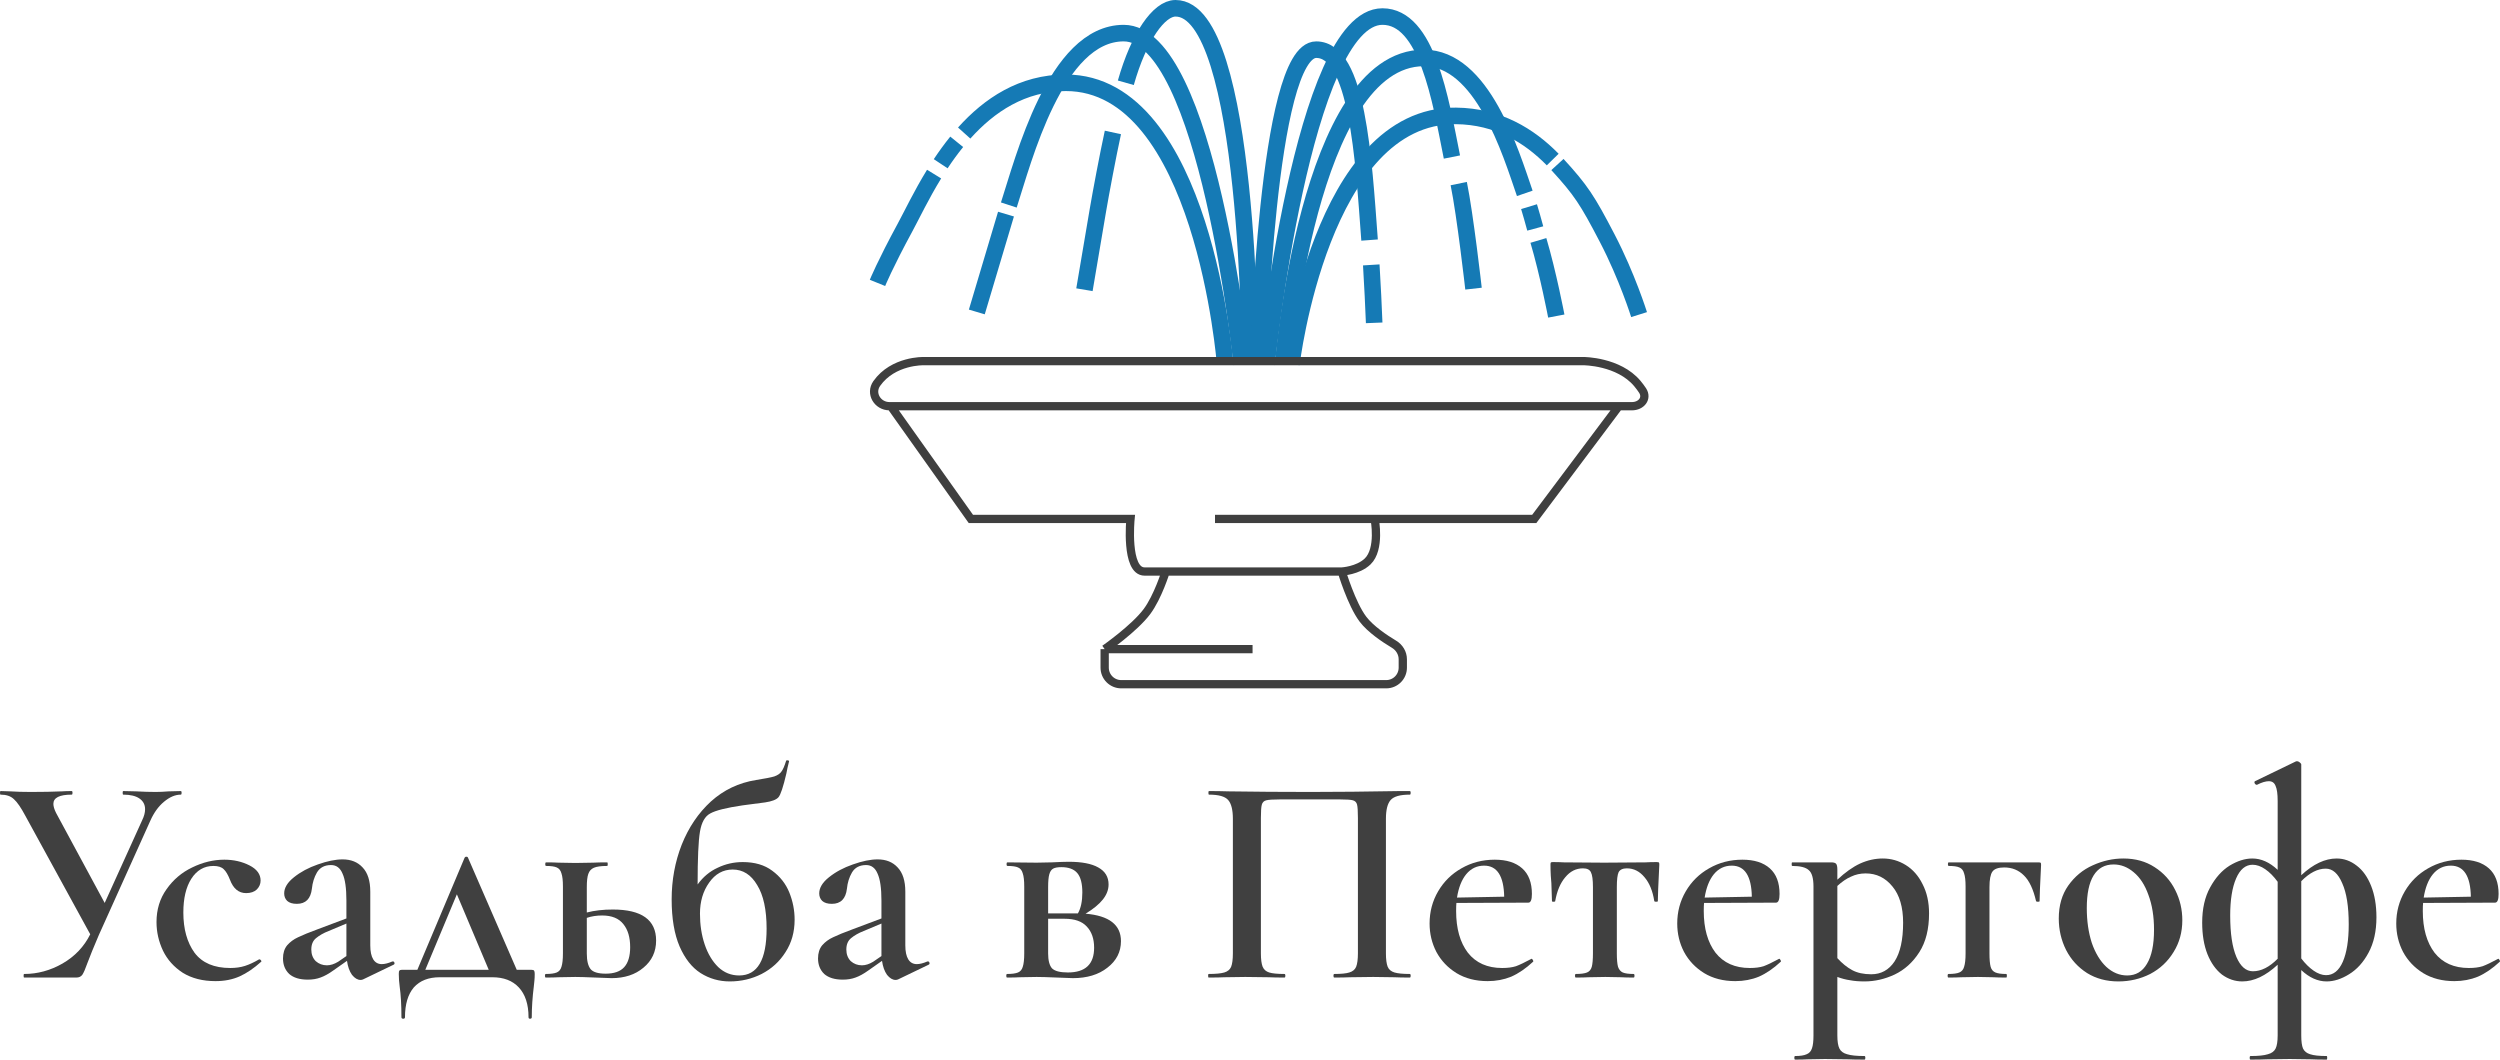 <svg width="151" height="64" viewBox="0 0 151 64" fill="none" xmlns="http://www.w3.org/2000/svg">
<path d="M74 22C74 22 72.674 5 64.375 5C61.745 5 59.747 6.353 58.237 8.036M53 17.087C53 17.087 53.449 15.981 54.67 13.73C55.073 12.989 55.638 11.79 56.42 10.515M57.785 8.566C57.435 8.999 57.113 9.445 56.818 9.89" stroke="#157AB5"/>
<path d="M75.5 22C75.5 22 75.5 0.5 71 0.5C70 0.5 68.787 2.223 68 5M65.5 17.5C65.5 17.5 66.139 13.724 66.313 12.701C66.488 11.677 66.914 9.399 67.219 8" stroke="#157AB5"/>
<path d="M75 22C75 22 72.916 2 67.87 2C63.748 2 61.806 9.706 60.933 12.383M59 18.842C59 18.842 59.928 15.728 60.762 12.932" stroke="#157AB5"/>
<path d="M78 22C78 22 79.779 6.921 87.94 7C90.466 7.025 92.364 8.188 93.784 9.637M99 19.002C99 19.002 98.279 16.694 97.076 14.386C95.874 12.078 95.494 11.494 94.069 9.937" stroke="#157AB5"/>
<path d="M76 22C76 22 76.5 3 79.5 3C82 3 82.353 9.549 82.722 14.5M83 19.5C82.96 18.508 82.905 17.3 82.825 16" stroke="#157AB5"/>
<path d="M76.5 22C76.5 22 78.694 1 83.5 1C86.19 1 87 6 87.696 9.485M88.108 11.089C88.5 13 89 17.434 89 17.434" stroke="#157AB5"/>
<path d="M77.5 22C77.5 22 79 3.5 86 3.5C89.535 3.5 91.236 9.183 92.096 11.679M94 19.09C94 19.09 93.507 16.5 92.919 14.522M92.354 12.482C92.479 12.893 92.605 13.34 92.729 13.8" stroke="#157AB5"/>
<path d="M66.722 39.209V40.327C66.722 40.879 67.17 41.327 67.722 41.327H83.729C84.282 41.327 84.729 40.879 84.729 40.327V39.821C84.729 39.445 84.519 39.102 84.197 38.91C83.638 38.575 82.777 38.001 82.319 37.394C81.627 36.477 81.043 34.52 81.043 34.52M66.722 39.209H75.655M66.722 39.209C66.722 39.209 68.516 37.959 69.275 36.94C69.937 36.05 70.409 34.52 70.409 34.52M70.409 34.52C70.409 34.52 69.983 34.52 69.133 34.52C67.97 34.52 68.282 31.343 68.282 31.343H58.64L53.806 24.535M70.409 34.52H81.043M53.806 24.535H53.726C52.998 24.535 52.535 23.758 52.956 23.163V23.163C53.948 21.759 55.791 21.812 55.791 21.812H75.584H95.647C95.647 21.812 97.76 21.812 98.895 23.163C99.021 23.314 99.125 23.456 99.211 23.586C99.52 24.06 99.134 24.535 98.568 24.535H97.774M53.806 24.535H97.774M97.774 24.535L92.669 31.343H83.028M73.386 31.343H83.028M83.028 31.343C83.028 31.343 83.386 33.166 82.603 33.914C82.019 34.471 81.043 34.52 81.043 34.52" stroke="#3F3F3F" stroke-width="0.5"/>
<path d="M10.918 47.78C10.953 47.78 10.971 47.816 10.971 47.888C10.971 47.96 10.953 47.996 10.918 47.996C10.585 47.996 10.247 48.14 9.902 48.429C9.57 48.705 9.297 49.084 9.083 49.564L5.966 56.485C5.658 57.206 5.432 57.758 5.29 58.143C5.159 58.515 5.052 58.761 4.969 58.882C4.886 58.99 4.767 59.044 4.613 59.044H1.46C1.437 59.044 1.425 59.008 1.425 58.936C1.425 58.864 1.437 58.828 1.46 58.828C2.268 58.828 3.04 58.617 3.776 58.197C4.524 57.764 5.082 57.175 5.45 56.431L1.532 49.276C1.27 48.783 1.039 48.447 0.837 48.267C0.647 48.086 0.38 47.996 0.036 47.996C0.012 47.996 0 47.96 0 47.888C0 47.816 0.012 47.78 0.036 47.78L0.623 47.798C0.98 47.822 1.395 47.834 1.87 47.834C2.571 47.834 3.194 47.822 3.74 47.798C3.895 47.786 4.09 47.78 4.328 47.78C4.364 47.78 4.381 47.816 4.381 47.888C4.381 47.96 4.364 47.996 4.328 47.996C3.592 47.996 3.224 48.182 3.224 48.555C3.224 48.699 3.277 48.879 3.384 49.096L6.323 54.538L8.585 49.546C8.703 49.306 8.763 49.084 8.763 48.879C8.763 48.603 8.65 48.387 8.424 48.23C8.199 48.074 7.872 47.996 7.445 47.996C7.421 47.996 7.409 47.96 7.409 47.888C7.409 47.816 7.421 47.78 7.445 47.78L8.228 47.798C8.656 47.822 9.048 47.834 9.404 47.834C9.641 47.834 9.902 47.822 10.188 47.798L10.918 47.78Z" fill="black" fill-opacity="0.75"/>
<path d="M13.015 59.26C12.243 59.26 11.584 59.092 11.038 58.755C10.504 58.407 10.106 57.962 9.845 57.422C9.584 56.869 9.453 56.292 9.453 55.692C9.453 54.935 9.655 54.274 10.059 53.709C10.462 53.133 10.979 52.694 11.608 52.394C12.249 52.081 12.896 51.925 13.549 51.925C14.107 51.925 14.612 52.039 15.063 52.267C15.514 52.496 15.74 52.802 15.74 53.187C15.74 53.391 15.663 53.571 15.508 53.727C15.354 53.871 15.14 53.944 14.867 53.944C14.416 53.944 14.09 53.673 13.888 53.133C13.769 52.832 13.644 52.622 13.514 52.502C13.383 52.37 13.175 52.303 12.89 52.303C12.332 52.303 11.887 52.562 11.555 53.078C11.234 53.583 11.074 54.262 11.074 55.115C11.074 56.112 11.299 56.923 11.751 57.548C12.214 58.161 12.932 58.467 13.906 58.467C14.238 58.467 14.535 58.425 14.796 58.341C15.057 58.257 15.342 58.125 15.651 57.944H15.669C15.704 57.944 15.734 57.962 15.758 57.998C15.793 58.035 15.799 58.065 15.776 58.089C15.336 58.485 14.903 58.779 14.476 58.972C14.048 59.164 13.561 59.26 13.015 59.26Z" fill="black" fill-opacity="0.75"/>
<path d="M23.737 58.071C23.784 58.071 23.814 58.101 23.826 58.161C23.838 58.209 23.82 58.245 23.772 58.269L21.938 59.152C21.89 59.176 21.837 59.188 21.778 59.188C21.599 59.188 21.427 59.086 21.261 58.882C21.107 58.665 21.006 58.383 20.958 58.035L20.139 58.611C19.854 58.816 19.593 58.96 19.355 59.044C19.13 59.128 18.875 59.17 18.59 59.17C18.103 59.17 17.729 59.056 17.468 58.828C17.218 58.587 17.093 58.275 17.093 57.89C17.093 57.566 17.177 57.302 17.343 57.097C17.521 56.893 17.741 56.731 18.002 56.611C18.275 56.479 18.673 56.316 19.195 56.124L20.923 55.475V54.394C20.923 53.649 20.846 53.108 20.691 52.772C20.549 52.424 20.317 52.249 19.997 52.249C19.605 52.249 19.32 52.4 19.142 52.7C18.976 52.988 18.875 53.313 18.839 53.673C18.768 54.286 18.465 54.592 17.931 54.592C17.669 54.592 17.474 54.532 17.343 54.412C17.224 54.292 17.165 54.142 17.165 53.962C17.165 53.625 17.361 53.301 17.753 52.988C18.156 52.664 18.637 52.406 19.195 52.213C19.765 52.009 20.264 51.907 20.691 51.907C21.202 51.907 21.605 52.069 21.902 52.394C22.211 52.718 22.365 53.205 22.365 53.853V57.097C22.365 57.47 22.425 57.752 22.543 57.944C22.662 58.137 22.834 58.233 23.06 58.233C23.238 58.233 23.452 58.179 23.701 58.071H23.737ZM20.923 57.746V55.782L19.854 56.232C19.545 56.352 19.29 56.497 19.088 56.665C18.898 56.821 18.803 57.049 18.803 57.35C18.803 57.638 18.892 57.872 19.07 58.053C19.26 58.221 19.486 58.305 19.747 58.305C19.961 58.305 20.187 58.233 20.424 58.089L20.923 57.746Z" fill="black" fill-opacity="0.75"/>
<path d="M32.083 58.575C32.178 58.575 32.238 58.593 32.261 58.629C32.285 58.665 32.297 58.731 32.297 58.828C32.297 58.972 32.291 59.104 32.279 59.224C32.267 59.356 32.255 59.47 32.244 59.566C32.16 60.239 32.119 60.864 32.119 61.441C32.119 61.501 32.083 61.531 32.012 61.531C31.953 61.531 31.923 61.501 31.923 61.441C31.923 60.66 31.727 60.059 31.335 59.639C30.955 59.23 30.421 59.026 29.732 59.026H26.562C25.885 59.026 25.363 59.23 24.995 59.639C24.639 60.059 24.461 60.66 24.461 61.441C24.461 61.501 24.425 61.531 24.354 61.531C24.282 61.531 24.247 61.501 24.247 61.441C24.247 60.708 24.211 60.089 24.14 59.584C24.104 59.32 24.087 59.068 24.087 58.828C24.087 58.719 24.098 58.653 24.122 58.629C24.146 58.593 24.199 58.575 24.282 58.575H25.209L28.058 51.817C28.082 51.769 28.118 51.745 28.165 51.745C28.224 51.745 28.26 51.769 28.272 51.817L31.211 58.575H32.083ZM25.689 58.575H29.519L27.595 54.016L25.689 58.575Z" fill="black" fill-opacity="0.75"/>
<path d="M37.011 54.935C38.756 54.935 39.629 55.559 39.629 56.809C39.629 57.482 39.373 58.029 38.863 58.449C38.364 58.87 37.723 59.08 36.939 59.08C36.785 59.08 36.459 59.068 35.96 59.044C35.39 59.02 34.986 59.008 34.749 59.008L33.734 59.026C33.556 59.038 33.3 59.044 32.968 59.044C32.932 59.044 32.914 59.008 32.914 58.936C32.914 58.864 32.932 58.828 32.968 58.828C33.265 58.828 33.484 58.797 33.627 58.737C33.769 58.677 33.864 58.563 33.912 58.395C33.971 58.215 34.001 57.944 34.001 57.584V53.547C34.001 53.187 33.971 52.922 33.912 52.754C33.864 52.574 33.769 52.454 33.627 52.394C33.496 52.334 33.282 52.303 32.986 52.303C32.95 52.303 32.932 52.267 32.932 52.195C32.932 52.123 32.95 52.087 32.986 52.087C33.306 52.087 33.556 52.093 33.734 52.105L34.749 52.123L35.835 52.105C36.037 52.093 36.316 52.087 36.672 52.087C36.696 52.087 36.708 52.123 36.708 52.195C36.708 52.267 36.696 52.303 36.672 52.303C36.304 52.303 36.037 52.34 35.871 52.412C35.705 52.484 35.592 52.61 35.532 52.79C35.473 52.958 35.443 53.223 35.443 53.583V55.115C35.906 54.995 36.429 54.935 37.011 54.935ZM36.583 58.809C37.094 58.809 37.468 58.677 37.705 58.413C37.943 58.149 38.062 57.746 38.062 57.206C38.062 56.617 37.925 56.154 37.652 55.818C37.379 55.469 36.951 55.295 36.37 55.295C36.037 55.295 35.728 55.343 35.443 55.439V57.584C35.443 58.029 35.52 58.347 35.675 58.539C35.829 58.719 36.132 58.809 36.583 58.809Z" fill="black" fill-opacity="0.75"/>
<path d="M44.861 52.069C45.585 52.069 46.179 52.243 46.642 52.592C47.117 52.94 47.461 53.379 47.675 53.907C47.888 54.436 47.995 54.983 47.995 55.547C47.995 56.292 47.811 56.947 47.443 57.512C47.087 58.077 46.606 58.515 46.001 58.828C45.407 59.128 44.766 59.278 44.077 59.278C43.436 59.278 42.848 59.11 42.314 58.773C41.791 58.437 41.37 57.902 41.049 57.169C40.729 56.425 40.568 55.475 40.568 54.322C40.568 53.157 40.77 52.057 41.174 51.024C41.59 49.979 42.177 49.108 42.937 48.411C43.709 47.714 44.617 47.281 45.662 47.113C46.196 47.029 46.565 46.957 46.766 46.897C46.968 46.825 47.111 46.729 47.194 46.608C47.289 46.488 47.384 46.272 47.479 45.96C47.491 45.924 47.526 45.912 47.586 45.924C47.645 45.936 47.669 45.96 47.657 45.996C47.586 46.272 47.532 46.512 47.497 46.717C47.307 47.534 47.146 48.014 47.016 48.158C46.885 48.303 46.618 48.405 46.214 48.465C45.81 48.513 45.49 48.555 45.252 48.591L44.843 48.645C43.869 48.789 43.222 48.951 42.901 49.132C42.581 49.3 42.373 49.666 42.278 50.231C42.183 50.784 42.136 51.847 42.136 53.421C42.468 52.964 42.872 52.628 43.347 52.412C43.822 52.183 44.326 52.069 44.861 52.069ZM44.647 58.918C45.751 58.918 46.303 57.974 46.303 56.088C46.303 54.947 46.113 54.07 45.733 53.457C45.365 52.832 44.873 52.52 44.255 52.52C43.673 52.52 43.198 52.784 42.83 53.313C42.462 53.829 42.278 54.454 42.278 55.187C42.278 55.86 42.373 56.479 42.563 57.043C42.753 57.608 43.026 58.065 43.382 58.413C43.739 58.749 44.16 58.918 44.647 58.918Z" fill="black" fill-opacity="0.75"/>
<path d="M56.053 58.071C56.1 58.071 56.13 58.101 56.142 58.161C56.154 58.209 56.136 58.245 56.088 58.269L54.254 59.152C54.206 59.176 54.153 59.188 54.093 59.188C53.915 59.188 53.743 59.086 53.577 58.882C53.423 58.665 53.322 58.383 53.274 58.035L52.455 58.611C52.17 58.816 51.909 58.96 51.671 59.044C51.446 59.128 51.19 59.17 50.905 59.17C50.419 59.17 50.045 59.056 49.783 58.828C49.534 58.587 49.409 58.275 49.409 57.89C49.409 57.566 49.492 57.302 49.659 57.097C49.837 56.893 50.056 56.731 50.318 56.611C50.591 56.479 50.989 56.316 51.511 56.124L53.239 55.475V54.394C53.239 53.649 53.161 53.108 53.007 52.772C52.864 52.424 52.633 52.249 52.312 52.249C51.921 52.249 51.636 52.4 51.458 52.7C51.291 52.988 51.19 53.313 51.155 53.673C51.084 54.286 50.781 54.592 50.246 54.592C49.985 54.592 49.789 54.532 49.659 54.412C49.54 54.292 49.481 54.142 49.481 53.962C49.481 53.625 49.676 53.301 50.068 52.988C50.472 52.664 50.953 52.406 51.511 52.213C52.081 52.009 52.58 51.907 53.007 51.907C53.518 51.907 53.921 52.069 54.218 52.394C54.527 52.718 54.681 53.205 54.681 53.853V57.097C54.681 57.47 54.741 57.752 54.859 57.944C54.978 58.137 55.15 58.233 55.376 58.233C55.554 58.233 55.768 58.179 56.017 58.071H56.053ZM53.239 57.746V55.782L52.17 56.232C51.861 56.352 51.606 56.497 51.404 56.665C51.214 56.821 51.119 57.049 51.119 57.35C51.119 57.638 51.208 57.872 51.386 58.053C51.576 58.221 51.802 58.305 52.063 58.305C52.277 58.305 52.502 58.233 52.74 58.089L53.239 57.746Z" fill="black" fill-opacity="0.75"/>
<path d="M65.569 55.187C66.993 55.307 67.706 55.86 67.706 56.845C67.706 57.494 67.433 58.029 66.886 58.449C66.352 58.87 65.658 59.08 64.803 59.08C64.66 59.08 64.34 59.068 63.841 59.044C63.271 59.02 62.861 59.008 62.612 59.008L61.597 59.026C61.419 59.038 61.163 59.044 60.831 59.044C60.795 59.044 60.778 59.008 60.778 58.936C60.778 58.864 60.795 58.828 60.831 58.828C61.128 58.828 61.347 58.797 61.49 58.737C61.633 58.677 61.727 58.563 61.775 58.395C61.834 58.215 61.864 57.944 61.864 57.584V53.547C61.864 53.187 61.834 52.922 61.775 52.754C61.727 52.574 61.633 52.454 61.49 52.394C61.359 52.334 61.146 52.303 60.849 52.303C60.813 52.303 60.795 52.267 60.795 52.195C60.795 52.123 60.813 52.087 60.849 52.087L62.612 52.105L63.52 52.087C63.995 52.063 64.34 52.051 64.553 52.051C65.337 52.051 65.931 52.165 66.334 52.394C66.75 52.622 66.958 52.964 66.958 53.421C66.958 53.733 66.845 54.034 66.619 54.322C66.394 54.61 66.043 54.899 65.569 55.187ZM64.108 52.376C63.883 52.376 63.716 52.406 63.609 52.466C63.502 52.526 63.425 52.64 63.378 52.808C63.33 52.976 63.307 53.235 63.307 53.583V55.169H65.106C65.284 54.857 65.373 54.436 65.373 53.907C65.373 53.367 65.272 52.976 65.07 52.736C64.868 52.496 64.547 52.376 64.108 52.376ZM64.5 58.737C65.557 58.737 66.085 58.239 66.085 57.242C66.085 56.701 65.937 56.274 65.64 55.962C65.355 55.65 64.91 55.493 64.304 55.493H63.307V57.584C63.307 58.005 63.384 58.305 63.538 58.485C63.704 58.653 64.025 58.737 64.5 58.737Z" fill="black" fill-opacity="0.75"/>
<path d="M85.153 58.828C85.188 58.828 85.206 58.864 85.206 58.936C85.206 59.008 85.188 59.044 85.153 59.044C84.761 59.044 84.452 59.038 84.226 59.026L82.944 59.008L81.537 59.026C81.311 59.038 80.997 59.044 80.593 59.044C80.558 59.044 80.54 59.008 80.54 58.936C80.54 58.864 80.558 58.828 80.593 58.828C81.009 58.828 81.311 58.797 81.501 58.737C81.703 58.677 81.84 58.563 81.911 58.395C81.982 58.215 82.018 57.944 82.018 57.584V49.402C82.018 48.993 82 48.723 81.965 48.591C81.929 48.459 81.846 48.375 81.715 48.339C81.597 48.303 81.341 48.285 80.949 48.285H77.298C76.894 48.285 76.621 48.303 76.479 48.339C76.337 48.375 76.248 48.465 76.212 48.609C76.176 48.741 76.158 49.005 76.158 49.402V57.584C76.158 57.944 76.194 58.215 76.265 58.395C76.337 58.563 76.467 58.677 76.657 58.737C76.847 58.797 77.156 58.828 77.583 58.828C77.619 58.828 77.637 58.864 77.637 58.936C77.637 59.008 77.619 59.044 77.583 59.044C77.191 59.044 76.877 59.038 76.639 59.026L75.215 59.008L73.95 59.026C73.724 59.038 73.41 59.044 73.006 59.044C72.982 59.044 72.97 59.008 72.97 58.936C72.97 58.864 72.982 58.828 73.006 58.828C73.433 58.828 73.748 58.797 73.95 58.737C74.152 58.677 74.288 58.563 74.36 58.395C74.431 58.215 74.466 57.944 74.466 57.584V49.456C74.466 48.915 74.371 48.537 74.181 48.321C73.992 48.104 73.606 47.996 73.024 47.996C73 47.996 72.988 47.96 72.988 47.888C72.988 47.816 73 47.78 73.024 47.78C73.427 47.78 73.819 47.786 74.199 47.798C75.79 47.822 77.441 47.834 79.15 47.834C80.73 47.834 82.534 47.816 84.565 47.78H85.153C85.188 47.78 85.206 47.816 85.206 47.888C85.206 47.96 85.188 47.996 85.153 47.996C84.571 47.996 84.185 48.104 83.995 48.321C83.805 48.537 83.71 48.915 83.71 49.456V57.584C83.71 57.944 83.746 58.215 83.817 58.395C83.888 58.563 84.025 58.677 84.226 58.737C84.428 58.797 84.737 58.828 85.153 58.828Z" fill="black" fill-opacity="0.75"/>
<path d="M92.509 57.908C92.533 57.908 92.556 57.932 92.58 57.98C92.616 58.029 92.622 58.065 92.598 58.089C92.159 58.497 91.719 58.797 91.28 58.99C90.841 59.17 90.366 59.26 89.855 59.26C89.131 59.26 88.502 59.098 87.967 58.773C87.445 58.449 87.041 58.023 86.756 57.494C86.483 56.965 86.347 56.395 86.347 55.782C86.347 55.073 86.519 54.424 86.863 53.835C87.207 53.247 87.677 52.784 88.27 52.448C88.876 52.099 89.547 51.925 90.283 51.925C90.995 51.925 91.547 52.099 91.939 52.448C92.331 52.796 92.527 53.313 92.527 53.998C92.527 54.346 92.456 54.52 92.313 54.52L87.967 54.538C87.956 54.646 87.95 54.809 87.95 55.025C87.95 56.082 88.187 56.923 88.662 57.548C89.149 58.161 89.838 58.467 90.728 58.467C91.061 58.467 91.34 58.431 91.565 58.359C91.791 58.275 92.094 58.131 92.473 57.926L92.509 57.908ZM89.642 52.285C89.202 52.285 88.84 52.46 88.555 52.808C88.282 53.145 88.098 53.613 88.003 54.214L90.853 54.16C90.829 52.91 90.425 52.285 89.642 52.285Z" fill="black" fill-opacity="0.75"/>
<path d="M95.181 59.044C95.146 59.044 95.128 59.008 95.128 58.936C95.128 58.864 95.146 58.828 95.181 58.828C95.49 58.828 95.716 58.797 95.858 58.737C96.001 58.677 96.096 58.563 96.143 58.395C96.191 58.215 96.214 57.944 96.214 57.584V53.583C96.214 53.139 96.173 52.838 96.09 52.682C96.018 52.526 95.858 52.448 95.609 52.448C95.193 52.448 94.837 52.628 94.54 52.988C94.243 53.337 94.041 53.817 93.934 54.43C93.934 54.454 93.899 54.466 93.828 54.466C93.768 54.466 93.739 54.454 93.739 54.43L93.703 53.349C93.691 53.217 93.679 53.06 93.667 52.88C93.656 52.688 93.65 52.472 93.65 52.231C93.65 52.159 93.656 52.117 93.667 52.105C93.679 52.081 93.721 52.069 93.792 52.069C94.041 52.069 94.267 52.075 94.469 52.087L96.891 52.105L99.385 52.087C99.586 52.075 99.812 52.069 100.061 52.069C100.144 52.069 100.192 52.081 100.204 52.105C100.216 52.117 100.222 52.159 100.222 52.231C100.162 53.433 100.133 54.166 100.133 54.43C100.133 54.454 100.097 54.466 100.026 54.466C99.966 54.466 99.931 54.454 99.919 54.43C99.824 53.817 99.628 53.337 99.331 52.988C99.034 52.628 98.678 52.448 98.262 52.448C98.013 52.448 97.847 52.526 97.764 52.682C97.692 52.838 97.657 53.139 97.657 53.583V57.584C97.657 57.944 97.681 58.215 97.728 58.395C97.787 58.563 97.882 58.677 98.013 58.737C98.156 58.797 98.375 58.828 98.672 58.828C98.708 58.828 98.725 58.864 98.725 58.936C98.725 59.008 98.708 59.044 98.672 59.044C98.352 59.044 98.102 59.038 97.924 59.026L96.962 59.008L95.947 59.026C95.769 59.038 95.514 59.044 95.181 59.044Z" fill="black" fill-opacity="0.75"/>
<path d="M107.467 57.908C107.491 57.908 107.514 57.932 107.538 57.98C107.574 58.029 107.58 58.065 107.556 58.089C107.117 58.497 106.677 58.797 106.238 58.99C105.799 59.17 105.324 59.26 104.813 59.26C104.089 59.26 103.46 59.098 102.925 58.773C102.403 58.449 101.999 58.023 101.714 57.494C101.441 56.965 101.305 56.395 101.305 55.782C101.305 55.073 101.477 54.424 101.821 53.835C102.165 53.247 102.634 52.784 103.228 52.448C103.834 52.099 104.504 51.925 105.241 51.925C105.953 51.925 106.505 52.099 106.897 52.448C107.289 52.796 107.485 53.313 107.485 53.998C107.485 54.346 107.413 54.52 107.271 54.52L102.925 54.538C102.913 54.646 102.907 54.809 102.907 55.025C102.907 56.082 103.145 56.923 103.62 57.548C104.107 58.161 104.795 58.467 105.686 58.467C106.018 58.467 106.297 58.431 106.523 58.359C106.748 58.275 107.051 58.131 107.431 57.926L107.467 57.908ZM104.599 52.285C104.16 52.285 103.798 52.46 103.513 52.808C103.24 53.145 103.056 53.613 102.961 54.214L105.811 54.16C105.787 52.91 105.383 52.285 104.599 52.285Z" fill="black" fill-opacity="0.75"/>
<path d="M112.615 59.278C112.282 59.278 111.991 59.254 111.742 59.206C111.493 59.17 111.237 59.104 110.976 59.008V62.54C110.976 62.901 111.018 63.165 111.101 63.333C111.184 63.501 111.338 63.615 111.564 63.675C111.789 63.748 112.14 63.784 112.615 63.784C112.65 63.784 112.668 63.82 112.668 63.892C112.668 63.964 112.65 64 112.615 64C112.187 64 111.855 63.994 111.617 63.982L110.228 63.964L109.177 63.982C108.999 63.994 108.75 64 108.429 64C108.394 64 108.376 63.964 108.376 63.892C108.376 63.82 108.394 63.784 108.429 63.784C108.738 63.784 108.97 63.748 109.124 63.675C109.278 63.615 109.385 63.495 109.444 63.315C109.504 63.147 109.534 62.889 109.534 62.54V53.547C109.534 53.042 109.439 52.712 109.249 52.556C109.07 52.388 108.738 52.303 108.251 52.303C108.227 52.303 108.216 52.267 108.216 52.195C108.216 52.123 108.227 52.087 108.251 52.087H110.602C110.757 52.087 110.857 52.117 110.905 52.177C110.952 52.237 110.976 52.352 110.976 52.52V53.133C111.451 52.688 111.908 52.364 112.348 52.159C112.799 51.955 113.256 51.853 113.719 51.853C114.218 51.853 114.681 51.985 115.108 52.249C115.536 52.514 115.874 52.898 116.123 53.403C116.385 53.907 116.515 54.496 116.515 55.169C116.515 56.118 116.319 56.899 115.927 57.512C115.536 58.125 115.037 58.575 114.431 58.864C113.838 59.14 113.232 59.278 112.615 59.278ZM112.686 52.754C112.365 52.754 112.069 52.82 111.795 52.952C111.522 53.072 111.249 53.259 110.976 53.511V57.872C111.261 58.185 111.558 58.425 111.867 58.593C112.175 58.761 112.561 58.846 113.024 58.846C113.618 58.846 114.087 58.587 114.431 58.071C114.776 57.542 114.948 56.761 114.948 55.728C114.948 54.791 114.734 54.064 114.307 53.547C113.879 53.018 113.339 52.754 112.686 52.754Z" fill="black" fill-opacity="0.75"/>
<path d="M123.12 52.087C123.203 52.087 123.251 52.099 123.263 52.123C123.275 52.135 123.281 52.177 123.281 52.249C123.221 53.451 123.191 54.178 123.191 54.43C123.191 54.454 123.156 54.466 123.085 54.466C123.025 54.466 122.99 54.454 122.978 54.43C122.812 53.709 122.568 53.193 122.248 52.88C121.927 52.556 121.529 52.394 121.054 52.394C120.698 52.394 120.461 52.478 120.342 52.646C120.223 52.814 120.164 53.127 120.164 53.583V57.584C120.164 57.944 120.187 58.215 120.235 58.395C120.282 58.563 120.377 58.677 120.52 58.737C120.662 58.797 120.882 58.828 121.179 58.828C121.203 58.828 121.215 58.864 121.215 58.936C121.215 59.008 121.203 59.044 121.179 59.044C120.858 59.044 120.603 59.038 120.413 59.026L119.469 59.008L118.454 59.026C118.276 59.038 118.021 59.044 117.688 59.044C117.652 59.044 117.635 59.008 117.635 58.936C117.635 58.864 117.652 58.828 117.688 58.828C117.985 58.828 118.205 58.797 118.347 58.737C118.49 58.677 118.585 58.563 118.632 58.395C118.691 58.215 118.721 57.944 118.721 57.584V53.547C118.721 53.187 118.691 52.922 118.632 52.754C118.585 52.574 118.49 52.454 118.347 52.394C118.216 52.334 118.003 52.303 117.706 52.303C117.67 52.303 117.653 52.267 117.653 52.195C117.653 52.123 117.67 52.087 117.706 52.087H123.12Z" fill="black" fill-opacity="0.75"/>
<path d="M127.948 59.278C127.235 59.278 126.606 59.11 126.06 58.773C125.514 58.425 125.092 57.962 124.795 57.386C124.498 56.797 124.35 56.16 124.35 55.475C124.35 54.694 124.54 54.034 124.92 53.493C125.312 52.94 125.804 52.532 126.398 52.267C127.004 51.991 127.621 51.853 128.25 51.853C128.975 51.853 129.604 52.027 130.138 52.376C130.684 52.724 131.1 53.187 131.385 53.763C131.67 54.328 131.812 54.935 131.812 55.584C131.812 56.304 131.634 56.947 131.278 57.512C130.934 58.077 130.465 58.515 129.871 58.828C129.277 59.128 128.636 59.278 127.948 59.278ZM128.482 58.918C129.004 58.918 129.402 58.683 129.675 58.215C129.96 57.746 130.103 57.061 130.103 56.16C130.103 55.355 129.99 54.652 129.764 54.052C129.551 53.451 129.254 52.994 128.874 52.682C128.506 52.37 128.102 52.213 127.663 52.213C127.128 52.213 126.725 52.436 126.452 52.88C126.178 53.325 126.042 53.98 126.042 54.845C126.042 55.626 126.143 56.328 126.345 56.953C126.558 57.566 126.849 58.047 127.217 58.395C127.597 58.743 128.019 58.918 128.482 58.918Z" fill="black" fill-opacity="0.75"/>
<path d="M140.528 59.278C139.993 59.278 139.483 59.05 138.996 58.593V62.54C138.996 62.901 139.031 63.165 139.103 63.333C139.186 63.501 139.328 63.615 139.53 63.675C139.744 63.748 140.076 63.784 140.528 63.784C140.551 63.784 140.563 63.82 140.563 63.892C140.563 63.964 140.551 64 140.528 64C140.136 64 139.821 63.994 139.584 63.982L138.301 63.964L136.912 63.982C136.675 63.994 136.348 64 135.932 64C135.897 64 135.879 63.964 135.879 63.892C135.879 63.82 135.897 63.784 135.932 63.784C136.407 63.784 136.758 63.748 136.983 63.675C137.209 63.615 137.363 63.501 137.446 63.333C137.529 63.165 137.571 62.901 137.571 62.54V58.269C136.847 58.942 136.134 59.278 135.434 59.278C134.994 59.278 134.585 59.14 134.205 58.864C133.837 58.575 133.546 58.167 133.332 57.638C133.118 57.097 133.012 56.461 133.012 55.728C133.012 54.887 133.172 54.178 133.492 53.601C133.813 53.012 134.205 52.574 134.668 52.285C135.143 51.997 135.6 51.853 136.039 51.853C136.574 51.853 137.084 52.081 137.571 52.538V48.375C137.571 47.954 137.529 47.654 137.446 47.474C137.375 47.281 137.239 47.185 137.037 47.185C136.847 47.185 136.609 47.257 136.324 47.401H136.307C136.259 47.401 136.217 47.371 136.182 47.311C136.158 47.251 136.164 47.209 136.2 47.185L138.657 45.996C138.681 45.984 138.711 45.978 138.746 45.978C138.794 45.978 138.847 46.002 138.907 46.05C138.966 46.098 138.996 46.14 138.996 46.176V52.862C139.72 52.189 140.433 51.853 141.133 51.853C141.572 51.853 141.976 51.997 142.344 52.285C142.712 52.562 143.003 52.97 143.217 53.511C143.431 54.052 143.537 54.682 143.537 55.403C143.537 56.244 143.377 56.959 143.057 57.548C142.748 58.125 142.356 58.557 141.881 58.846C141.418 59.134 140.967 59.278 140.528 59.278ZM136.075 58.665C136.574 58.665 137.072 58.413 137.571 57.908V53.259C137.334 52.934 137.084 52.682 136.823 52.502C136.562 52.322 136.307 52.231 136.057 52.231C135.63 52.231 135.297 52.508 135.06 53.06C134.822 53.613 134.704 54.358 134.704 55.295C134.704 56.377 134.828 57.212 135.078 57.8C135.327 58.377 135.659 58.665 136.075 58.665ZM140.474 52.466C139.987 52.466 139.495 52.718 138.996 53.223V57.89C139.233 58.203 139.483 58.449 139.744 58.629C140.005 58.809 140.254 58.9 140.492 58.9C140.931 58.9 141.27 58.629 141.507 58.089C141.745 57.536 141.863 56.785 141.863 55.836C141.863 54.755 141.733 53.925 141.471 53.349C141.222 52.76 140.89 52.466 140.474 52.466Z" fill="black" fill-opacity="0.75"/>
<path d="M150.897 57.908C150.92 57.908 150.944 57.932 150.968 57.98C151.004 58.029 151.009 58.065 150.986 58.089C150.546 58.497 150.107 58.797 149.668 58.99C149.228 59.17 148.754 59.26 148.243 59.26C147.519 59.26 146.889 59.098 146.355 58.773C145.833 58.449 145.429 58.023 145.144 57.494C144.871 56.965 144.734 56.395 144.734 55.782C144.734 55.073 144.907 54.424 145.251 53.835C145.595 53.247 146.064 52.784 146.658 52.448C147.263 52.099 147.934 51.925 148.67 51.925C149.383 51.925 149.935 52.099 150.327 52.448C150.719 52.796 150.915 53.313 150.915 53.998C150.915 54.346 150.843 54.52 150.701 54.52L146.355 54.538C146.343 54.646 146.337 54.809 146.337 55.025C146.337 56.082 146.575 56.923 147.05 57.548C147.536 58.161 148.225 58.467 149.116 58.467C149.448 58.467 149.727 58.431 149.953 58.359C150.178 58.275 150.481 58.131 150.861 57.926L150.897 57.908ZM148.029 52.285C147.59 52.285 147.228 52.46 146.943 52.808C146.67 53.145 146.486 53.613 146.391 54.214L149.24 54.16C149.217 52.91 148.813 52.285 148.029 52.285Z" fill="black" fill-opacity="0.75"/>
</svg>
